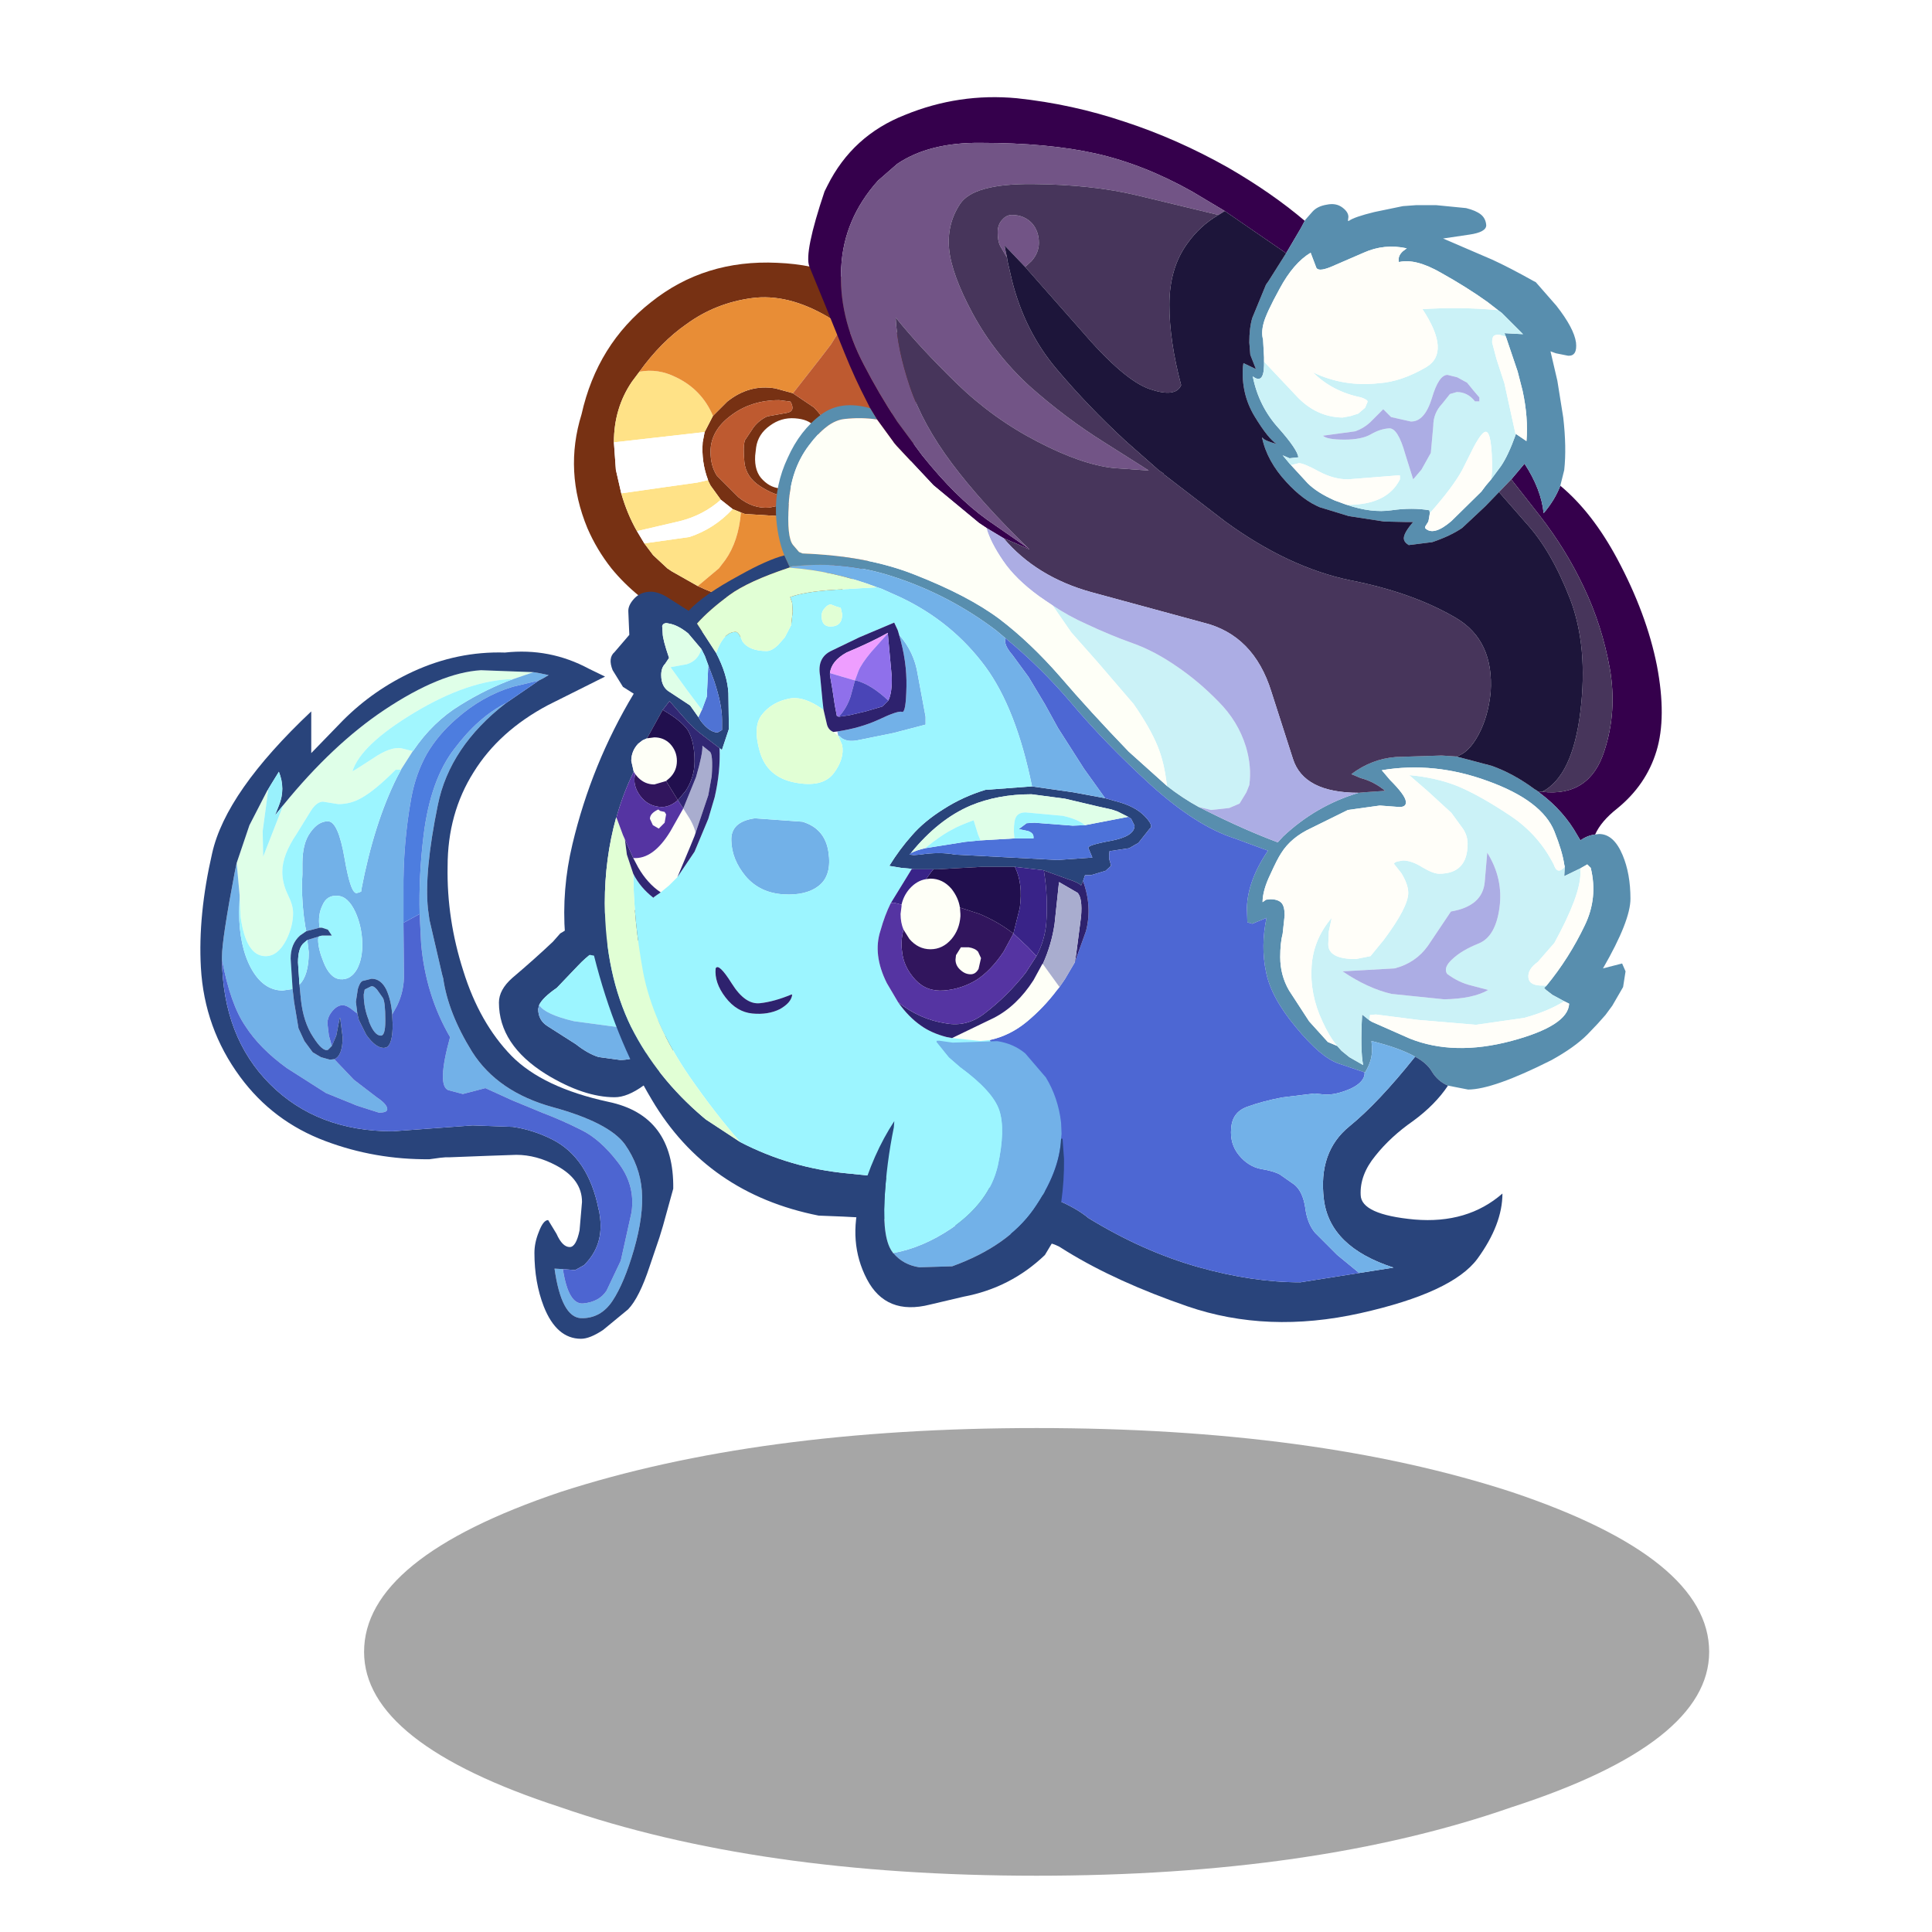 <svg xmlns:ffdec="https://www.free-decompiler.com/flash" xmlns:xlink="http://www.w3.org/1999/xlink" ffdec:objectType="frame" height="90" width="90" xmlns="http://www.w3.org/2000/svg"><use ffdec:characterId="15" height="85.1" transform="translate(8.25 4.55)" width="78.3" xlink:href="#a"/><defs><g id="a" transform="translate(-8.25 -4.55)"><use ffdec:characterId="1" height="9.8" transform="matrix(1.129 0 0 2.128 16.96 66.524)" width="55.5" xlink:href="#b"/><use ffdec:characterId="3" height="38.2" transform="translate(26.747 12.22) scale(.457)" width="34.85" xlink:href="#c"/><use ffdec:characterId="5" height="19.1" transform="translate(23.242 42.385) scale(.457)" width="20.6" xlink:href="#d"/><use ffdec:characterId="8" height="73.25" transform="translate(8.238 28.89) scale(.457)" width="53" xlink:href="#e"/><use ffdec:characterId="12" height="124.85" transform="translate(26.277 4.53) scale(.457)" width="111.9" xlink:href="#f"/><use ffdec:characterId="14" height="27.2" transform="translate(39.855 48.455) scale(.457)" width="21.25" xlink:href="#g"/></g><g id="j" fill-rule="evenodd"><path d="M-9.55-15.05q5.45-4.35 12.85-4 7.35.3 10.55 4.65 3.2 4.3 3.5 7.55Q18 .6 14.9 7.3q-1.25 2.65-2.95 4.8-2.65 3.25-6.45 5.3-6.35 3.45-12.75-.1-3.9-2.2-6.35-5.2-1.5-1.9-2.45-4.1-2.4-5.8-.6-11.6 1.6-7.15 7.1-11.45m-1.2 7.1-.75 1q-1.85 2.7-1.85 6.2l.2 2.8.55 2.4q.6 2.1 1.6 3.85l.75 1.25.9 1.2 1.45 1.35.45.3 2.65 1.5q2.85 1.35 5.95 1.85 2 .05 3.7-.9 2.05-1.05 3.75-2.6l.2-.15 1.9-2.1q2.6-3.25 3.8-7.25 1.3-4.4-.05-8.75-1.3-4.1-4.6-6.6l-1.4-.95q-4.1-2.4-7.75-1.9-3.7.5-6.65 2.65-2.6 1.8-4.8 4.85M-4.1-1.8l.85-1.65L-1.8-4.9Q.45-6.7 3.1-6.25l1.65.45.15.05L7.05-4.3q1.4 1.45 1.8 2.95.3 1.45-.3 4.1-.35 1.4-1.05 2.4l-.15.15L6 6.4l-1.25.45L0 6.55l-.4-.15-.85-.35-1.2-.95-1.05-1.45-.25-.5V3.1q-.7-1.85-.55-3.85l.2-1.05m5-.5q.6-.75 1.4-1.1l1.95-.35q.95-.15.4-1.15L3.5-5.05q-2.85 0-4.9 1.55Q-3.5-1.95-3.5.2q0 1.45.65 2.45l2.2 2.2Q.85 6.05 2.5 5.9l2.2-.45 1.4-1.4V4q-.15.25-.9.5l-1.1.2q-1 0-2.5-.95t-1.65-2.5Q-.2-.3 0-.95L.9-2.3m4.2-.9q-1.4-.1-2.55.75-1.2.85-1.4 2.2l-.1.85q-.1 1.65.8 2.5.85.85 1.95.85 1.55 0 2.65-1.15Q7.6 1.55 7.6-.35q0-1.4-.55-2.05-.55-.7-1.95-.8" fill="#773113" transform="translate(17.4 19.1)"/><path d="M-13.35-.75q0-3.5 1.85-6.2l.75-1q1.9-.35 3.7.55 2.65 1.25 3.8 3.95L-4.1-1.8l-9.25 1.05M-4.8 13.9l-2.65-1.5-.45-.3-1.45-1.35-.9-1.2 4.6-.65q2.55-.85 4.4-2.85l.85.35Q-.65 9.35-2 11.25l-.65.85-2.15 1.8M-11 8.3q-1-1.75-1.6-3.85l4.2-.6 3.55-.5 1.1-.25v.05l.25.5 1.05 1.45q-1.8 1.6-4.25 2.2l-4.3 1" fill="#ffe287" transform="translate(17.4 19.1)"/><path d="M-10.25 9.55-11 8.3l4.3-1q2.45-.6 4.25-2.2l1.2.95q-1.85 2-4.4 2.85l-4.6.65m-2.35-5.1-.55-2.4-.2-2.8L-4.1-1.8l-.2 1.05q-.15 2 .55 3.85l-1.1.25-3.55.5-4.2.6" fill="#fff" transform="translate(17.4 19.1)"/><path d="M-10.75-7.95q2.2-3.05 4.8-4.85Q-3-14.95.7-15.45q3.65-.5 7.75 1.9l1.4.95-.35.7-.75 1.2L7.6-9.2 4.9-5.75l-.15-.05-1.65-.45Q.45-6.7-1.8-4.9l-1.45 1.45q-1.15-2.7-3.8-3.95-1.8-.9-3.7-.55M8.6 12.25q-1.7 1.55-3.75 2.6-1.7.95-3.7.9-3.1-.5-5.95-1.85l2.15-1.8.65-.85Q-.65 9.35-.4 6.4l.4.15 4.75.3L6 6.4l1.35-1.1q.5 1.15.95 4.5l.3 2.3v.15" fill="#e88d36" transform="translate(17.4 19.1)"/><path d="M9.85-12.6q3.3 2.5 4.6 6.6 1.35 4.35.05 8.75-1.2 4-3.8 7.25l-1.9 2.1-.2.15v-.15l-.3-2.3q-.45-3.35-.95-4.5l.15-.15q.7-1 1.05-2.4.6-2.65.3-4.1-.4-1.5-1.8-2.95L4.9-5.75 7.6-9.2l1.15-1.5.75-1.2.35-.7M.9-2.3 0-.95q-.2.65-.05 2.2Q.1 2.8 1.6 3.75t2.5.95l1.1-.2q.75-.25.9-.5v.05l-1.4 1.4-2.2.45Q.85 6.05-.65 4.85l-2.2-2.2q-.65-1-.65-2.45 0-2.15 2.1-3.7Q.65-5.05 3.5-5.05l1.15.15q.55 1-.4 1.15L2.3-3.4q-.8.35-1.4 1.1" fill="#be5a30" transform="translate(17.4 19.1)"/></g><g id="k" fill-rule="evenodd"><path d="m7.1-9.05 1.55.75q1.65 1.2 1.65 3.8 0 4.05-3.2 9.9l-.05.1q-.9 1.65-2.6 2.85-1.65 1.2-2.95 1.2-3.15 0-7-2.35-4.8-3-4.8-7.3 0-1.3 1.35-2.5 2.3-1.95 4.15-3.7l.75-.85.75-.45 1.85-.9Q1.2-9.55 3.4-9.55l3.7.5m1.25 8.1.05-.5v-2l-.85-1.6-.45-.45q-.55-.6-1.1-.65L3.8-6.4l-1.6-.15-1.15.4-.15.05q-1.65.65-3.15 2.25L-4.4-1.6Q-5.85-.6-6.2.15l-.1.4q0 1.15.95 1.75l2.9 1.85q1.2.95 2.3 1.3l2.2.3q2.2 0 4.15-1.9l.9-1.05Q8.15 1.25 8.3-.45l.05-.5" fill="#29447b" transform="translate(10.3 9.55)"/><path d="M-6.2.15q.35-.75 1.8-1.75l2.15-2.25Q-.75-5.45.9-6.1l.15-.05 1.15-.4 1.6.15 2.2.25q.55.05 1.1.65l.45.45.85 1.6v2l-.05.5L7.1.6l-.95.95q-1.25.9-3.95.9l-4.85-.65Q-5.6 1.1-6.2.15" fill="#9cf5ff" transform="translate(10.3 9.55)"/><path d="m8.35-.95-.05.5q-.15 1.7-1.2 3.25l-.9 1.05q-1.95 1.9-4.15 1.9l-2.2-.3q-1.1-.35-2.3-1.3l-2.9-1.85Q-6.3 1.7-6.3.55l.1-.4q.6.95 3.55 1.65l4.85.65q2.7 0 3.95-.9L7.1.6 8.35-.95" fill="#72b1e8" transform="translate(10.3 9.55)"/></g><g id="e" transform="translate(26.5 38.2)"><filter id="h"><feColorMatrix in="SourceGraphic" result="filterResult0" values="1.0 0.0 0.0 0.0 0.0 0.0 1.0 0.0 0.0 0.0 0.0 0.0 1.0 0.0 0.0 0.0 0.0 0.0 1.0 0.0"/></filter><use ffdec:characterId="7" filter="url(#h)" height="70.05" transform="translate(-24.1 -35)" width="48.2" xlink:href="#i"/></g><g id="l" fill-rule="evenodd"><path d="M-20.1-9.85v-.3l-.3-3.3.1-.3 1.2-3.55 1.8-3.5h.1l-.55 4.1.05 2.6 2.05-5.25q5.05-6.2 10.3-9.7 5.7-3.8 9.85-4.05l5.35.2-2.05.7q-4.55.1-10.05 3.4-5.5 3.3-6.35 6 .4-.2 2.15-1.35 1.7-1.15 2.8-1l1.2.3-1.15 1.8-.05.1h-.55q-2.1 2.1-3.45 2.85-1.1.65-2.4.65l-1.55-.25q-.65 0-1.25.95l-1.45 2.35q-1.45 2.15-1.45 3.85 0 1.15.55 2.3.55 1.1.55 1.9 0 1.35-.7 2.75-.85 1.65-2.1 1.65-2 0-2.55-4l-.1-1.9" fill="#dfffe8" transform="translate(24.1 35)"/><path d="m-20.4-13.45.3 3.3v.3l-.05 1.4q0 3.45 1.2 5.7 1.25 2.3 3.25 2.3l1-.15.15 1.3.45 2.7.6 1.3.85 1.15.85.5.9.25.45-.05 2 2.1 2.35 1.8q1.05.7 1.05 1.2 0 .35-.85.35l-2.2-.7-3.2-1.3-4-2.55q-2.75-2-4.2-4.25-1.55-2.25-2.4-6.8v-.3q0-1.75 1.3-8.6l.2-.95m16.75-9.5.05-.1 1.15-1.8.05-.05q2-2.95 4.8-4.65 2.65-1.65 5.4-2.65l2.05-.7.6.1.95.2-.6.35-.4.2-2.7.65q-3.1.95-5.7 3.25-1.85 1.6-3 3.55-1.15 2.05-1.6 4.5-.85 4.65-.8 9.6v3.15l.05 5.15q.05 1.75-.7 3.3l-.5.9q-.1-1.45-.6-2.55-.55-1.1-1.5-1.1l-.8.2q-.35 0-.6.85l-.2 1.3.15 1.2-.4-.3q-.65-.55-1.1-.55-.55 0-1.05.6t-.5 1.25l.15 1.25.3 1.05-.4.4q-.55.2-1.5-1.3-1-1.5-1.25-3.8L-14-1.05q.95-.95.95-3.3l-.15-1.25 1.15-.35-.05.3q0 .95.55 2.3.65 1.65 1.7 1.75 1.05.1 1.7-1 .6-1.1.55-2.75-.05-1.65-.7-3.1-.75-1.6-1.8-1.65-1.1-.1-1.55.95-.5 1-.3 2.3l-1.35.35-.1-.45q-.35-2.1-.35-4.4l.05-.9v-1.15q0-2.05.8-3.15.8-1.15 1.8-1.15 1.05 0 1.7 3.8.65 3.8 1.3 3.5l.2-.05.2-.1v-.15q1.3-6.8 3.65-11.5l.4-.75m10.7-6.8Q1.3-25.3.1-19.35q-1.4 6.85-1 10.6l.15 1.1 1.3 5.6.1.35q.5 3.55 2.95 7.5 2.6 4.1 8.25 5.65 5.65 1.55 7.3 3.75 1.55 2.2 1.75 4.75.2 2.5-.8 6-1 3.45-2.2 5.25-1.2 1.8-3.2 1.75-2-.1-2.7-5.05l.85.05q.55 3.6 2.05 3.5 1.65-.15 2.4-1.3l1.4-2.95.05-.1 1.1-4.95q.4-2.8-1.4-5.1-1.8-2.35-3.75-3.3-2-1-3.85-1.7l-3.15-1.3L4.95 9.5l-2.3.6-1.5-.4q-1.15-.5.2-5.4Q-1.15 0-1.6-5.25l-.15-3q-.1-3.9.4-8 .7-5.7 3.15-8.85 2.4-3.2 5.25-4.65M-7.35-.55l.6-.3q.25-.15.65.3l.6.85q.25.4.25 2.25v.1q0 1.5-.45 1.5-.65 0-1.2-1.4l-.05-.2q-.5-1.25-.5-2.6l.1-.5" fill="#72b1e8" transform="translate(24.1 35)"/><path d="m-20.1-9.85.1 1.9q.55 4 2.55 4 1.25 0 2.1-1.65.7-1.4.7-2.75 0-.8-.55-1.9-.55-1.15-.55-2.3 0-1.7 1.45-3.85l1.45-2.35q.6-.95 1.25-.95l1.55.25q1.3 0 2.4-.65 1.35-.75 3.45-2.85h.55l-.4.75Q-6.4-17.5-7.7-10.7v.15l-.2.1-.2.05q-.65.3-1.3-3.5t-1.7-3.8q-1 0-1.8 1.15-.8 1.1-.8 3.15v1.15l-.05.9q0 2.3.35 4.4l.1.45-.65.45q-.95.85-.95 2.35l.2 3.1-1 .15q-2 0-3.25-2.3-1.2-2.25-1.2-5.7l.05-1.4m8.05 3.9.1-.05.25-.05h1l-.4-.6-.6-.2h-.25q-.2-1.3.3-2.3.45-1.05 1.55-.95 1.05.05 1.8 1.65.65 1.45.7 3.1.05 1.65-.55 2.75-.65 1.1-1.7 1-1.05-.1-1.7-1.75-.55-1.35-.55-2.3l.05-.3" fill="#9cf5ff" transform="translate(24.1 35)"/><path d="m9.85-32.9-5.35-.2q-4.15.25-9.85 4.05-5.25 3.5-10.3 9.7l-.85 1.05.4-1q.7-1.7 0-3.45l-.8 1.3-.3.5-.1.15-1.8 3.5-1.2 3.55-.1.3-.2.95q-1.3 6.85-1.3 8.6v.3q.1 7.9 4.9 12.7 4.8 4.8 12.5 4.8l8.15-.6 4.1.15q2.05.3 3.95 1.25 3.75 1.85 4.8 7.2l.05.15.05.35q.5 3.1-1.6 5.15l-.9.5-1.25-.1-.85-.05q.7 4.95 2.7 5.05 2 .05 3.2-1.75 1.2-1.8 2.2-5.25 1-3.5.8-6-.2-2.55-1.75-4.75-1.65-2.2-7.3-3.75Q6.2 9.9 3.6 5.8 1.15 1.85.65-1.7l-.1-.35-1.3-5.6-.15-1.1q-.4-3.75 1-10.6 1.2-5.95 6.95-10.4l3.35-2.3.4-.2.6-.35-.95-.2-.6-.1m-29.9 41.25q-3.65-4.95-4-11.15-.3-5.35 1.15-11.65 1.4-6.25 10.1-14.45v4.25L-9.55-28q3.1-3.1 7.1-4.95 4.55-2.1 9.4-1.95 4.55-.5 8.55 1.65l1.65.8-5.8 2.9q-5 2.65-7.6 6.85-2.65 4.2-2.65 9.6Q1-7.75 2.7-2.45q1.65 5.3 4.9 8.65 3.2 3.25 9.9 4.7 6.7 1.4 6.6 8.85l-1.05 3.8-.35 1.15-1 2.95q-1.05 3.2-2.2 4.4l-2.55 2.1q-1.35.9-2.25.9-2.5 0-3.8-3.3-.95-2.45-.95-5.45 0-1.05.45-2.15.45-1.2.95-1.2l.85 1.4q.6 1.35 1.35 1.35.65 0 1-1.7l.25-2.9q0-2.3-2.6-3.7-2.05-1.1-4.1-1.1l-2.9.1-3.9.15H.9l-.55.05-1.1.15q-5.55.05-10.6-1.85-5.35-2-8.7-6.55" fill="#29447b" transform="translate(24.1 35)"/><path d="M-21.9-3.6q.85 4.55 2.4 6.8 1.45 2.25 4.2 4.25l4 2.55 3.2 1.3 2.2.7q.85 0 .85-.35 0-.5-1.05-1.2l-2.35-1.8-2-2.1q.85-.35.85-2.25l-.25-1.95h-.05l-.35 1.8-.45 1.05-.3-1.05-.15-1.25q0-.65.5-1.25t1.05-.6q.45 0 1.1.55l.4.3.15.65.75 1.5q.95 1.35 1.8 1.35l.25-.05q.65-.3.65-2.35l-.05-1 .5-.9q.75-1.55.7-3.3l-.05-5.15 1.65-.9.15 3Q-1.15 0 1.35 4.3 0 9.2 1.15 9.7l1.5.4 2.3-.6 2.75 1.25 3.15 1.3q1.85.7 3.85 1.7 1.95.95 3.75 3.3 1.8 2.3 1.4 5.1l-1.1 4.95-.05.1-1.4 2.95q-.75 1.15-2.4 1.3-1.5.1-2.05-3.5l1.25.1.9-.5q2.1-2.05 1.6-5.15l-.05-.35-.05-.15q-1.05-5.35-4.8-7.2-1.9-.95-3.95-1.25l-4.1-.15-8.15.6q-7.7 0-12.5-4.8t-4.9-12.7" fill="#4d65d1" transform="translate(24.1 35)"/><path d="m10.4-32.05-3.35 2.3Q4.2-28.3 1.8-25.1q-2.45 3.15-3.15 8.85-.5 4.1-.4 8l-1.65.9v-3.15q-.05-4.95.8-9.6.45-2.45 1.6-4.5 1.15-1.95 3-3.55 2.6-2.3 5.7-3.25l2.7-.65" fill="#4d7ddf" transform="translate(24.1 35)"/><path d="m-2.45-24.85-1.2-.3q-1.1-.15-2.8 1Q-8.2-23-8.6-22.8q.85-2.7 6.35-6T7.8-32.2q-2.75 1-5.4 2.65-2.8 1.7-4.8 4.65l-.05.05" fill="#a1f6fe" transform="translate(24.1 35)"/><path d="m-15.65-19.35-2.05 5.25-.05-2.6.55-4.1v-.15l.3-.5.8-1.3q.7 1.75 0 3.45l-.4 1 .85-1.05" fill="#99f1fc" transform="translate(24.1 35)"/><path d="m-10.45 6.55-.45.05-.9-.25-.85-.5-.85-1.15-.6-1.3-.45-2.7-.15-1.3-.2-3.1q0-1.5.95-2.35l.65-.45 1.35-.35h.25l.6.2.4.6h-1l-.25.05-.1.05-1.15.35-.35.3q-.6.5-.6 2l.15 2.25.15 1.55q.25 2.3 1.25 3.8.95 1.5 1.5 1.3l.4-.4.45-1.05.35-1.8h.05l.25 1.95q0 1.9-.85 2.25M-8.1 1.9-8.25.7l.2-1.3q.25-.85.6-.85l.8-.2q.95 0 1.5 1.1.5 1.1.6 2.55l.05 1q0 2.05-.65 2.35l-.25.05q-.85 0-1.8-1.35l-.75-1.5-.15-.65m.75-2.45-.1.5q0 1.35.5 2.6l.05.2q.55 1.4 1.2 1.4.45 0 .45-1.5v-.1Q-5.25.7-5.5.3l-.6-.85q-.4-.45-.65-.3l-.6.3" fill="#2c4783" transform="translate(24.1 35)"/><path d="m-13.2-5.6.15 1.25q0 2.35-.95 3.3l-.15-2.25q0-1.5.6-2l.35-.3" fill="#9bf4fe" transform="translate(24.1 35)"/></g><g id="m" fill-rule="evenodd"><path d="M67.35 11.6 64 9.6q-4.9-2.75-9.75-3.85-4.9-1.1-11.8-1.1-5.25-.05-8.5 2.15L32 8.5q-3.5 3.9-3.75 8.85-.3 4.95 2.3 9.9 1.55 3 3.4 5.8l2.55 3.45q3.4 4.25 6.6 6.55L47.35 46l.1.1-1.35-.6-1.3-.55-1.75-1.05-.75-.5-4.65-3.85-3.7-3.95-.3-.35-1.75-2.4-.55-.9-.15-.25-.35-.7q-1.2-2.3-2.25-4.9l-2-4.95-1.6-3.9q-.55-1.4 1.55-7.65l.3-.6q2.55-5.1 7.9-7.2 5.5-2.25 11.4-1.7 5.65.6 11 2.4 5.35 1.75 10.5 4.65 4.5 2.6 7.85 5.45l-.4.75-1.5 2.55-6.25-4.3m31.9 59.15.45.05q4.85.55 6.35-4.2 1.3-4 .55-8.35-.8-4.45-2.7-8.4-1.8-3.8-4.45-7.2l-2.9-3.7.05-.05 1.3-1.55q1.7 2.6 1.95 5.05 1.15-1.35 1.7-2.8 3.25 2.7 5.8 7.45 3 5.6 4.05 10.9 1 5.25-.05 8.7-1.05 3.45-4 5.85-1.65 1.3-2.25 2.65-.8.1-1.5.6l-.3-.5q-1.4-2.5-3.8-4.3l-.25-.2" fill="#35004c"/><path d="m90.95 67.2 3.6.95q2.25.8 4.4 2.4.15.05.3.2l.25.2q2.4 1.8 3.8 4.3l.3.5q.7-.5 1.5-.6l.4-.05q1.5 0 2.4 2.15.8 1.9.8 4.45 0 2.25-2.8 7.1l1.95-.5.35.8-.25 1.6-1.1 1.9-.7.95-.8.9-1.05 1.1q-1.3 1.3-3.65 2.6-5.95 3-8.5 3l-2.05-.4q-1.05-.45-1.65-1.45-.5-.85-1.7-1.5-1.6-.9-4.45-1.6l.05.6q.1 1.3-.7 2.6h-.05l-2.65-.9q-1.8-.6-4.35-3.7-2.55-3.05-3.05-5.65-.55-2.6.05-5.5l-1.45.6-.5-.15-.05-1.5q.1-2.8 2.15-5.8l-3.4-1.25q-3.9-1.25-8.55-5.45-4.65-4.25-8.1-8.35-3.1-3.65-6.7-6.6l-.95-.8q-4.75-3.6-10.4-5.45-4.95-1.65-10.1-1.1h-.25l-.3.1-.55-1.2q-.75-1.9-.85-4.25-.1-2.95 1.2-5.7 1.25-2.8 3.4-4.4 2-1.5 5-.65l.15.25.55.9q-1.6-.25-3.35-.05t-3.6 2.7q-1.85 2.45-2.05 5.95-.2 3.45.45 4.2l.6.7.35.15q6.6.25 11.4 2.15 5.5 2.15 8.7 4.55 3.15 2.4 6.2 5.9 3 3.5 6.95 7.6l3.9 3.5q1.6 1.25 3.25 2.15l.8.4q3.9 1.95 7.25 3.2l.55-.6q3.35-3.15 7.7-4.45l.55-.05 2.15-.15q-1.15-.95-2.5-1.3l-.95-.4q2.05-1.55 4.55-1.75l4.65-.15 1.5.1m4.35-26.95-1.4 1.45-2.35 2.2q-1.15.8-3.05 1.45l-2.4.3q-.5-.3-.5-.7 0-.55.95-1.65h-.65l-2.3-.05-3.6-.55-2.95-.9q-1.7-.7-3.4-2.55-2-2.15-2.5-4.55h.05q.15.3 1.45.65-.85-.5-2.25-2.8t-1.2-5.1l.05-.35 1.25.6v-.05l-.55-1.4-.1-1.25q0-1.5.3-2.5l1.4-3.4.25-.35 1.8-2.85 1.5-2.55.4-.75.05-.1.75-.85q.5-.55 1.45-.7.95-.2 1.6.3.6.45.6.95l-.05.4h.1q.55-.4 2.6-.9l2.9-.6 1.35-.1h2.05l3.05.3q1 .25 1.5.65t.55 1.1q0 .7-1.7.95l-2.7.4 5 2.15q1.75.8 4.25 2.2l.2.1 2.1 2.4q1.8 2.3 2 3.75.15 1.4-.8 1.35l-1.25-.25-.55-.2.7 3 .6 3.75q.35 3.05.1 5.35l-.4 1.6q-.55 1.45-1.7 2.8-.25-2.45-1.95-5.05l-1.3 1.55-.05.05-1.25 1.3M96 24.4l-.15-.35 1.9.1L95.6 22l-.4-.3-1.1-.85q-2.1-1.5-4.7-2.95-2.6-1.5-4.3-1.1-.15-.6.4-1.1l.4-.3q-2.3-.5-4.4.45l-3.35 1.45q-1.35.55-1.5 0l-.55-1.45q-1.75 1.05-3.15 3.65-1.4 2.55-1.65 3.55-.25.95-.05 1.65l.1 1.8v.85q-.05 1.95-1.15 1.1.6 3.05 2.65 5.3 1.9 2.15 2 2.95l-.9.1-.7-.3.75.9.1.1 1.7 1.85q.95.95 2.75 1.75l1.1.4.15.05q2.5.85 4.55.55 2.1-.3 3.85 0l.05.3-.1.6-.05.25-.25.4q-.15.2-.05.3.85.8 2.65-.75l3.05-3 .45-.6.55-.65 1-1.35q.75-1.1 1.5-3.2v-.1l1.1.75q.2-2.4-.4-5.15l-.5-1.95L96 24.4m6 54.05v-.05l-.05-.2q-.2-1.35-1-3.35-1.25-3.15-6.8-5.15-5.45-2-10.8-1.1l.85 1q1.5 1.5 1.6 2.15.1.6-.65.6l-2-.15-3.25.45-3.75 1.85q-2.05.95-3.05 2.55-.4.6-1.1 2.15-.8 1.65-.8 2.85l.35-.25.45-.05q.8 0 1.15.4.3.35.3 1.25l-.2 1.85q-.25.95-.25 2.4 0 1.85.9 3.4l2.05 3.15 1.9 2.1.95.4.45.5.8.65 1.4.8q-.3-1.55-.1-5.15l.75.6.25.15 3.85 1.7q4.5 1.8 10.35.25 5.8-1.55 5.9-3.8l-.5-.25-.55-.3-.65-.35-.65-.5-.2-.2.25-.25q2.3-2.8 3.9-6.15 1.35-2.8.6-5.85l-.35-.35-.7.4-1.65.8.05-.95" fill="#588eae"/><path d="m67.35 11.6-.65.4-8.3-2q-4.6-1.1-10.65-1.15-6.05-.05-7.4 2.05-1.35 2.05-1.1 4.6t2.4 6.55q2.25 4.15 5.8 7.4 3.65 3.25 7.65 5.75l4.5 2.85-3.55-.25q-3.3-.35-7.8-2.7-4.55-2.35-8.25-5.95-3.75-3.65-6.2-6.7.15 3.2 1.45 7.05 1.3 3.85 4.3 7.85 3 4 7.8 8.65l-4.25-2.95q-3.2-2.3-6.6-6.55l-2.55-3.45q-1.85-2.8-3.4-5.8-2.6-4.95-2.3-9.9Q28.5 12.4 32 8.5l1.95-1.7q3.25-2.2 8.5-2.15 6.9 0 11.8 1.1Q59.1 6.85 64 9.6l3.35 2M47 17.3l-2.1-2.2.1.55.15.7-.7-1.2q-.25-.5-.25-1.4 0-.8.5-1.3.4-.45.95-.45 1.25 0 2.05.85.7.8.7 2 0 1-.75 1.85l-.65.6" fill="#725486"/><path d="M47.35 46q-4.8-4.65-7.8-8.65t-4.3-7.85q-1.3-3.85-1.45-7.05 2.45 3.05 6.2 6.7 3.7 3.6 8.25 5.95 4.5 2.35 7.8 2.7l3.55.25-4.5-2.85q-4-2.5-7.65-5.75-3.55-3.25-5.8-7.4-2.15-4-2.4-6.55t1.1-4.6q1.35-2.1 7.4-2.05Q53.8 8.9 58.4 10l8.3 2q-1.9 1.1-3.2 2.95-1.8 2.5-1.8 6.2t1.2 8.2q-.55 1.3-3.2.4-2.65-.9-7.05-6.05L47 17.3l.65-.6q.75-.85.75-1.85 0-1.2-.7-2-.8-.85-2.05-.85-.55 0-.95.45-.5.5-.5 1.3 0 .9.25 1.4l.7 1.2.05.35.45 1.95q1.3 5.2 4.55 9.05 3.25 3.85 7.05 7.35l3.4 3 .45.3.05.1 6.25 4.8q6.45 4.7 12.8 6 6.35 1.25 10.75 3.85 3.85 2.3 3.5 7.55-.25 2.5-1.25 4.35-1 1.85-2.25 2.2l-1.5-.1-4.65.15q-2.5.2-4.55 1.75l.95.4q1.35.35 2.5 1.3l-2.15.15-.55.05q-5.6 0-6.7-3.45l-2.2-6.85q-1.8-5.8-6.95-7.05l-11.4-3.1q-5.6-1.55-8.95-5.5l1.3.55 1.35.6-.1-.1M99.7 70.8q3.1-1.6 3.9-8.2.8-6.6-1.05-11.45-1.9-4.9-4.45-7.7l-2.8-3.2 1.25-1.3 2.9 3.7q2.65 3.4 4.45 7.2 1.9 3.95 2.7 8.4.75 4.35-.55 8.35-1.5 4.75-6.35 4.2" fill="#47355b"/><path d="m66.7 12 .65-.4 6.25 4.3-1.8 2.85-.25.35-1.4 3.4q-.3 1-.3 2.5l.1 1.25.55 1.4v.05l-1.25-.6-.05.35q-.2 2.8 1.2 5.1t2.25 2.8q-1.3-.35-1.45-.65h-.05q.5 2.4 2.5 4.55 1.7 1.85 3.4 2.55l2.95.9 3.6.55 2.3.05h.65q-.95 1.1-.95 1.65 0 .4.5.7l2.4-.3q1.9-.65 3.05-1.45l2.35-2.2 1.4-1.45 2.8 3.2q2.55 2.8 4.45 7.7Q104.4 56 103.6 62.6t-3.9 8.2l-.45-.05q-.15-.15-.3-.2-2.15-1.6-4.4-2.4l-3.6-.95q1.25-.35 2.25-2.2t1.25-4.35q.35-5.25-3.5-7.55-4.4-2.6-10.75-3.85-6.35-1.3-12.8-6l-6.25-4.8-.05-.1-.45-.3-3.4-3q-3.8-3.5-7.05-7.35-3.25-3.85-4.55-9.05l-.45-1.95-.05-.35-.15-.7-.1-.55 2.1 2.2 5.65 6.4q4.4 5.15 7.05 6.05 2.65.9 3.2-.4-1.2-4.5-1.2-8.2 0-3.7 1.8-6.2 1.3-1.85 3.2-2.95" fill="#1d153a"/><path d="m96 24.4-.7-.2q-.4 0-.55.15-.15.15-.15.65l.45 1.7.8 2.45L97 34.4q-.75 2.1-1.5 3.2l-1 1.35.1-.85q0-4-.65-4-.4 0-1.25 1.6L91.55 38q-.95 1.75-3.3 4.4l-.05-.3q-1.75-.3-3.85 0-2.05.3-4.55-.55h.05q4.05 0 5.35-2.6v-.4h-.25l-5.05.4q-1.45 0-2.95-.8-1.55-.85-2.05-.85l-.8.2-.1-.1-.75-.9.7.3.9-.1q-.1-.8-2-2.95-2.05-2.25-2.65-5.3 1.1.85 1.15-1.1v-.4l3.3 3.5q2 2.15 4.7 2.2l.8-.15.8-.25.7-.6.25-.6q.05-.2-.65-.45-2.95-.6-4.9-2.55 3.15 1.5 6.7 1.1 2.3-.15 4.85-1.65 2.5-1.5-.4-5.9 3.85-.25 7.7.1l.4.3 2.15 2.15-1.9-.1.15.35M79.55 34.9q1.75 0 2.7-.55.95-.55 1.85-.6.9-.05 1.65 2.65l.8 2.55.85-1 .95-1.7.25-2.75q0-1.3.9-2.25l.8-1 .7-.2q1.1 0 1.85.95h.45v-.4l-.6-.7-.65-.8-1-.55-1-.25q-.9 0-1.6 2.4-.75 2.4-2.15 2.35l-2-.45-.8-.8-1.35 1.35q-.65.6-1.5.9l-3.3.45q.4.4 2.2.4M49.8 51.8q1.65 1.1 3.45 1.9 2.45 1.15 4.7 1.95t4.55 2.4q2.2 1.5 4.2 3.55 2 2 2.8 4.6.6 2 .35 3.9l-.3.75-.7 1.15-1.05.45-1.85.2-1.25-.3q-1.65-.9-3.25-2.15-.25-2.35-.95-4.05-.75-1.85-2.45-4.3L54.4 57.6l-2.7-3.05-1.9-2.75M102 78.45l-.05.95 1.65-.8v.5q0 2.25-2.65 7.1l-1.7 1.95q-1.05.75-.95 1.6.1.85 1.55.8h.3l-.25.25.2.2.65.5.65.35.55.3q-1.7 1.05-4.1 1.7l-4.9.7-5.9-.5-4.3-.55-.6.05-.05.55-.75-.6q-.2 3.6.1 5.15l-1.4-.8-.8-.65-.45-.5q-.8-.95-1.5-2.5-1.3-2.75-1.1-5.65.2-2.75 2.05-4.9l-.3 1.4-.05 1.3q0 1.5 2.8 1.5l1.5-.3 1.35-1.65q2.5-3.35 2.5-4.8 0-.85-.7-2l-.75-.95q0-.15.35-.25l.55-.1q.9 0 2 .7 1.1.65 1.7.65 2.9 0 2.9-3.05 0-.8-.45-1.5l-1.2-1.65-2.4-2.2-1.9-1.65q2.8.25 5 1.15 2.25.95 5.25 2.95 2.95 1.95 4.5 5.05.35 1.05 1.1.2m-6.65 4.15q.4-2.95-1.25-5.6l-.25 2.95q-.2 2.5-3.45 3.05l-2.35 3.5q-1.25 1.75-3.4 2.3l-5.3.3q2.6 1.75 5 2.3l5.35.55q2.95-.05 4.5-.95l-1.7-.45q-1.3-.3-2.5-1.2-.4-.65.55-1.5.95-.9 2.7-1.6 1.7-.7 2.1-3.65" fill="#cbf2f7"/><path d="m97 34.4-1.15-5.25-.8-2.45-.45-1.7q0-.5.15-.65.15-.15.55-.15l.7.2 1.2 3.55.5 1.95q.6 2.75.4 5.15L97 34.3v.1m-1.8-12.7q-3.85-.35-7.7-.1 2.9 4.4.4 5.9-2.55 1.5-4.85 1.65-3.55.4-6.7-1.1 1.95 1.95 4.9 2.55.7.25.65.45l-.25.6-.7.6-.8.25-.8.15q-2.7-.05-4.7-2.2l-3.3-3.5v-.45l-.1-1.8q-.2-.7.05-1.65.25-1 1.65-3.55 1.4-2.6 3.15-3.65l.55 1.45q.15.55 1.5 0l3.35-1.45q2.1-.95 4.4-.45l-.4.3q-.55.5-.4 1.1 1.7-.4 4.3 1.1 2.6 1.45 4.7 2.95l1.1.85M74.1 37.5l.8-.2q.5 0 2.05.85 1.5.8 2.95.8l5.05-.4h.25v.4q-1.3 2.6-5.35 2.6h-.05l-.15-.05-1.1-.4q-1.8-.8-2.75-1.75l-1.7-1.85m14.15 4.9q2.35-2.65 3.3-4.4l1.15-2.3q.85-1.6 1.25-1.6.65 0 .65 4l-.1.85-.55.65-.45.6-3.05 3q-1.8 1.55-2.65.75-.1-.1.05-.3l.25-.4.05-.25.1-.6m13.7 35.8.05.25q-.75.85-1.1-.2-1.55-3.1-4.5-5.05-3-2-5.25-2.95-2.2-.9-5-1.15l1.9 1.65 2.4 2.2 1.2 1.65q.45.7.45 1.5 0 3.05-2.9 3.05-.6 0-1.7-.65-1.1-.7-2-.7l-.55.1q-.35.1-.35.25l.75.95q.7 1.15.7 2 0 1.45-2.5 4.8l-1.35 1.65-1.5.3q-2.8 0-2.8-1.5l.05-1.3.3-1.4q-1.85 2.15-2.05 4.9-.2 2.9 1.1 5.65.7 1.55 1.5 2.5l-.95-.4-1.9-2.1-2.05-3.15q-.9-1.55-.9-3.4 0-1.45.25-2.4l.2-1.85q0-.9-.3-1.25-.35-.4-1.15-.4l-.45.05-.35.25q0-1.2.8-2.85.7-1.55 1.1-2.15 1-1.6 3.05-2.55l3.75-1.85 3.25-.45 2 .15q.75 0 .65-.6-.1-.65-1.6-2.15l-.85-1q5.35-.9 10.8 1.1 5.55 2 6.8 5.15.8 2 1 3.35m1.65.4.7-.4.35.35q.75 3.05-.6 5.85-1.6 3.35-3.9 6.15h-.3q-1.45.05-1.55-.8-.1-.85.95-1.6l1.7-1.95q2.65-4.85 2.65-7.1v-.5m-1.65 13.55.5.25q-.1 2.25-5.9 3.8-5.85 1.55-10.35-.25l-3.85-1.7-.25-.15.05-.55.6-.05 4.3.55 5.9.5 4.9-.7q2.4-.65 4.1-1.7" fill="#fffef9"/><path d="m43.05 43.9 1.75 1.05q3.35 3.95 8.95 5.5l11.4 3.1q5.15 1.25 6.95 7.05l2.2 6.85q1.1 3.45 6.7 3.45-4.35 1.3-7.7 4.45l-.55.6q-3.35-1.25-7.25-3.2l-.8-.4 1.25.3 1.85-.2 1.05-.45.7-1.15.3-.75q.25-1.9-.35-3.9-.8-2.6-2.8-4.6-2-2.05-4.2-3.55-2.3-1.6-4.55-2.4-2.25-.8-4.7-1.95-1.8-.8-3.45-1.9l-.75-.5-.65-.45q-2.4-1.75-3.65-3.6-1.3-1.9-1.7-3.35m36.5-9q-1.8 0-2.2-.4l3.3-.45q.85-.3 1.5-.9l1.35-1.35.8.8 2 .45q1.4.05 2.15-2.35.7-2.4 1.6-2.4l1 .25 1 .55.65.8.6.7v.4h-.45q-.75-.95-1.85-.95l-.7.2-.8 1q-.9.95-.9 2.25l-.25 2.75-.95 1.7-.85 1-.8-2.55q-.75-2.7-1.65-2.65-.9.05-1.85.6-.95.55-2.7.55m15.8 47.7q-.4 2.95-2.1 3.65-1.75.7-2.7 1.6-.95.85-.55 1.5 1.2.9 2.5 1.2l1.7.45q-1.55.9-4.5.95l-5.35-.55q-2.4-.55-5-2.3l5.3-.3q2.15-.55 3.4-2.3L90.4 83q3.25-.55 3.45-3.05L94.1 77q1.65 2.65 1.25 5.6" fill="#acade4"/><path d="M90.1 100.75q-1.3 1.95-3.55 3.6-2.3 1.6-3.85 3.55-1.6 1.95-1.5 4 .05 2 5.5 2.5 5.4.45 8.95-2.65 0 3.15-2.55 6.65-2.55 3.45-11.95 5.55-9.45 2.1-17.6-.7-7.25-2.5-12.3-5.6l-.8-.5-.45-.2q-2.1-.75-6.9-1.5-7.05-1.1-17.15-1.45-11.35-2.25-17-11.8-3.8-6.35-5.9-14.7-2.8-.45-2.95-2.1-.35-4.65.75-9.25Q2.8 67.95 7.1 60.8L6 60.1l-1.05-1.7q-.5-1.25.2-1.85l1.5-1.75-.05-1.15-.05-1.2q-.05-.65.6-1.35.65-.7 1.75-.7.85.05 1.75.65l2.05 1.3q1.45-1.6 5.15-3.6 2.85-1.6 4.6-2.05l.55 1.2-.05.05q-4.2 1.4-6.1 2.8-2.05 1.5-3.3 2.9l1.95 3q1.15 2.2 1.25 4.1l.05 3.65-.75 2.25v-.15l-.2-.15-1.7-1.3q-.9-.65-2.05-1.95l-1.35-1.55-.7.9-1.6 2.9-.45.2-.45.35q-.7.75-.7 1.75l.25 1.1Q6.1 70.8 5.45 73l-.1.4-.05.05q-1.15 4.15-1.15 8.7.05 7.25 2.7 12.65 2.6 5.15 7.3 9.15l.3.25 3.5 2.3q5.1 2.65 10.95 3.2l13.9 1.4q4.05.05 6.5.95l.7.25q2.2.9 3.45 1.95 5.55 3.4 11.2 5 5.5 1.55 10.4 1.55l6-.95 3.5-.55q-6.5-2.1-7.1-6.95-.6-4.85 2.6-7.45 2.95-2.4 6.7-7.1 1.2.65 1.7 1.5.6 1 1.65 1.45m-32.6-27.4-1.1-.55-.6-.2-1.35-.3-3.4-.8-3.4-.45q-3.45 0-6.2 1.15-3.3 1.4-6.1 4.85l-.15.15.45.05.65-.05q2-.3 3.55 0l10.45.55 3.55-.25-.4-.95q-.2-.3 2.25-.75t2.45-1.55l-.35-.7-.3-.2m-2.35-1.9 1.05.3q2 .5 3 1.55.95 1 .5 1.25L58.55 76l-.95.55-2 .3q-.1.8.05 1.05l.1.45-.55.5-1.5.45h-.6l-.2.6-.2.45q-.25-.3-1.35-.65L49 78.85l-.1-.05-2.95-.35h-3.4l-2.75.15-1.7.1h-2.45l-.2-.05-1.1-.1-1.2-.2q1.05-1.7 2.3-3.1 1.25-1.45 3.25-2.7 1.95-1.25 4.25-1.95l4.7-.35h.05l4.2.6 3.25.6M14 56.25l-1.35-1.6q-1.05-.85-1.95-1l-.25-.05q-.35 0-.45.3l.05.75q0 .6.65 2.5l-.4.6q-.4.4-.4 1.15 0 1.25.9 1.75L12.85 62l.85 1.2.25.4q.9 1.15 1.7 1.15l.45-.25v-1.05q0-1.55-.8-3.95l-.6-1.6-.35-.95-.35-.7" fill="#29447b"/><path d="m52.9 79.9.2-.6h.6l1.5-.45.55-.5-.1-.45q-.15-.25-.05-1.05l2-.3.95-.55 1.15-1.45q.45-.25-.5-1.25-1-1.05-3-1.55l-1.05-.3-2.15-3-2.65-4.15L49 61.85l-1.65-2.75-1.65-2.25q-.7-.8-.75-1.4l.05-.3q3.6 2.95 6.7 6.6 3.45 4.1 8.1 8.35 4.65 4.2 8.55 5.45l3.4 1.25q-2.05 3-2.15 5.8l.05 1.5.5.15 1.45-.6q-.6 2.9-.05 5.5.5 2.6 3.05 5.65 2.55 3.1 4.35 3.7l2.65.9q.05.95-1.4 1.65-1.6.7-2.75.6l-.95-.1-3.3.4q-2.05.4-3.55.95-1.55.55-1.65 2.2-.15 1.6.8 2.75.95 1.15 2.25 1.4 1.25.2 1.9.55l1.5 1.05q.85.7 1.1 2.35.2 1.6 1 2.55L78.8 118l2.25 1.85-6 .95q-4.9 0-10.4-1.55-5.65-1.6-11.2-5-1.25-1.05-3.45-1.95l-.45-.15-.25-.1-1.6-2.4q-1.15-2.1-1.65-3.8l-1.7-6.2-.95-3.55q2.05-.45 3.75-1.85 1.75-1.45 3.1-3.25l.25-.3.55-.8 1-1.7L53.2 85q.65-2.5-.3-5.1" fill="#4d67d3"/><path d="m57.5 73.35.3.2.35.7q0 1.1-2.45 1.55-2.45.45-2.25.75l.4.95-3.55.25-10.45-.55q-1.55-.3-3.55 0l-.65.05-.45-.05.15-.15q.55-.3 1.45-.5l4.1-.65 1.55-.15 3.45-.2h1.95v-.15q0-.4-.55-.6l-.95-.2.8-.6.8-.05 3.9.3 1.25-.05 4.4-.85" fill="#4d72d9"/><path d="M35.35 77.05q2.8-3.45 6.1-4.85 2.75-1.15 6.2-1.15l3.4.45 3.4.8 1.35.3.6.2 1.1.55-4.4.85q-.7-.6-2.25-.95l-3.8-.35q-.75 0-1 .5-.2.35-.2 1.45l.05.7-3.45.2-.25-.6-.45-1.45q-1.5.55-2.1.9-1.2.6-2.85 1.95-.9.2-1.45.5M13.7 63.2l-.85-1.2-2.05-1.35q-.9-.5-.9-1.75 0-.75.4-1.15l.4-.6q-.65-1.9-.65-2.5L10 53.9q.1-.3.45-.3l.25.05q.9.15 1.95 1l1.35 1.6q-.35 1.2-1.5 1.55l-1.65.3 1.7 2.35 1.5 2-.35.75" fill="#dfffe8"/><path d="m31.9 32.85 1.75 2.4.3.35 3.7 3.95 4.65 3.85.75.5q.4 1.45 1.7 3.35 1.25 1.85 3.65 3.6l.65.45.75.5 1.9 2.75 2.7 3.05 3.65 4.25q1.7 2.45 2.45 4.3.7 1.7.95 4.05l-3.9-3.5q-3.95-4.1-6.95-7.6-3.05-3.5-6.2-5.9-3.2-2.4-8.7-4.55-4.8-1.9-11.4-2.15l-.35-.15-.6-.7q-.65-.75-.45-4.2.2-3.5 2.05-5.95 1.85-2.5 3.6-2.7 1.75-.2 3.35.05M50.5 90.7l-.25.3q-1.35 1.8-3.1 3.25-1.7 1.4-3.75 1.85l-.95.1-2.9-.3 4.25-2.05q2.35-1.2 4.05-3.85l.9-1.65h.05l1.7 2.35M11.55 79.5l-.85.85-.85.7q-1.35-.9-2.3-2.55l-.5-.95q2.05.15 3.8-2.75l1.3-2.3.25.4q.85 1.25 1 2.1l-.1.3-.45 1.1-1.3 3.1m25.35.2.45-.05q1.25 0 2.15 1.05.7.9.85 1.9l.05.65v.25q-.1 1.35-.9 2.3-.9 1.05-2.15 1.05T35.2 85.8l-.6-.95q-.3-.7-.3-1.6l.1-.8v-.15q.2-.9.8-1.6.75-.85 1.7-1m4.35 6.95q.65.1.95.45l.3.65-.25 1.1q-.3.55-.8.55-.55 0-1-.4-.55-.45-.55-1.1l.05-.45.5-.8h.8m-32.8-21.3.75-.1q.95 0 1.6.65.7.75.7 1.75t-.7 1.7l-.4.35-1.2.35q-.95 0-1.65-.7l-.3-.35-.15-.25-.25-1.1q0-1 .7-1.75l.45-.35.45-.2m1.2 9.2-.6-.35-.3-.65q0-.55.85-.95l.2.15.45.1.15.25-.15.85-.6.6" fill="#fefff7"/><path d="m55.15 71.45-3.25-.6-4.2-.6q-1.6-7.9-4.75-12.2-3.4-4.6-8.7-7.1l-1.9-.85-.45-.15q-4.3-1.65-8.95-2l.05-.05.3-.1h.25q5.15-.55 10.1 1.1 5.65 1.85 10.4 5.45l.95.8-.05.3q.05.6.75 1.4l1.65 2.25L49 61.85l1.35 2.45L53 68.45l2.15 3m25.9 48.4L78.8 118l-2.25-2.25q-.8-.95-1-2.55-.25-1.65-1.1-2.35l-1.5-1.05q-.65-.35-1.9-.55-1.3-.25-2.25-1.4t-.8-2.75q.1-1.65 1.65-2.2 1.5-.55 3.55-.95l3.3-.4.95.1q1.15.1 2.75-.6 1.45-.7 1.4-1.65h.05q.8-1.3.7-2.6l-.05-.6q2.85.7 4.45 1.6-3.75 4.7-6.7 7.1-3.2 2.6-2.6 7.45.6 4.85 7.1 6.95l-3.5.55m-53.2-55.2q2.35-.35 4.2-1.2 2-.95 2.4-.8.4.15.45-2.6.05-2.55-.75-5.25 1.55 1.75 1.9 4.05l.8 4.3v.8l-3.25.85-3.45.7q-1.45.35-2.1-.4h-.1l-.1-.45m-3.55 9.2q2.3.7 2.65 3.1.35 2.35-.95 3.4-1.3 1.05-3.65.9-2.4-.15-3.85-1.85-1.4-1.7-1.45-3.6-.1-1.95 2.4-2.3l4.85.35" fill="#72b1e8"/><path d="m13.7 63.2.35-.75.5-1.35.15-3.2.6 1.6q.8 2.4.8 3.95v1.05l-.45.25q-.8 0-1.7-1.15l-.25-.4" fill="#4f73d4"/><path d="M36.8 76.55q1.65-1.35 2.85-1.95.6-.35 2.1-.9l.45 1.45.25.6-1.55.15-4.1.65m9.1-1-.05-.7q0-1.1.2-1.45.25-.5 1-.5l3.8.35q1.55.35 2.25.95l-1.25.05-3.9-.3-.8.05-.8.6.95.2q.55.2.55.6v.15H45.9m1.8-5.3h-.05l-4.7.35q-2.3.7-4.25 1.95-2 1.25-3.25 2.7-1.25 1.4-2.3 3.1l1.2.2 1.1.1-1.35 2.2-.8 1.3q-.6 1.2-1.05 2.8-.8 2.45.65 5.35l1.15 1.95q1.05 1.5 2.35 2.4 1.05.75 2.6 1.15l.55.1 2.9.3.95-.1.95 3.55 1.7 6.2q.5 1.7 1.65 3.8l1.6 2.4q-2.45-.9-6.5-.95l-13.9-1.4q-5.85-.55-10.95-3.2-2.55-2.9-5.15-6.65-3.75-5.45-4.75-10.7-.95-5.2-1-10 .7 1.4 2.05 2.45l.1-.1.65-.45.85-.7.85-.85 1.75-2.6 1.4-3.35.65-2.2q.6-2.6.5-5l.2.15v.15l.75-2.25-.05-3.65q-.1-1.9-1.25-4.1.75-2.15 2-2.15.3 0 .7 1 .7.95 2.45.95.5 0 1.15-.6l.7-.8.65-1.25.15-1.35-.05-.9-.2-.6q1.45-.55 4.6-.75l4.25-.25.45.15 1.9.85q5.3 2.5 8.7 7.1 3.15 4.3 4.75 12.2m-33.65-7.8-1.5-2-1.7-2.35 1.65-.3q1.15-.35 1.5-1.55l.35.7.35.95-.15 3.2-.5 1.35m20.1-7.65-.1-.35-.05-.15-.35-.75-3.55 1.5-2.8 1.35q-1.55.7-1.2 2.6l.25 2.6.1.85q-2-1.45-3.5-1.15-1.75.35-2.75 1.6-1 1.2-.25 3.8.75 2.6 3.55 3.15 2.8.55 3.95-.9 1.15-1.5.9-2.9l-.4-.95h.1q.65.75 2.1.4l3.45-.7 3.25-.85v-.8l-.8-4.3q-.35-2.3-1.9-4.05m-5.95-2.75-.5-.15-.5-.2q-.3 0-.6.35-.35.35-.35.8 0 1.1.9 1.1 1.2 0 1.2-1.25l-.15-.65m-3.9 21.8-4.85-.35q-2.5.35-2.4 2.3.05 1.9 1.45 3.6 1.45 1.7 3.85 1.85 2.35.15 3.65-.9 1.3-1.05.95-3.4-.35-2.4-2.65-3.1M23.25 91.5v-.05h-.05q-1.8.75-3.25.9-1.5.15-2.85-2t-1.65-1.55q-.15 1.45 1 2.95 1.15 1.5 2.75 1.65 1.6.15 2.8-.45 1.15-.65 1.25-1.45" fill="#9cf5ff"/><path d="M22.95 47.95q4.65.35 8.95 2l-4.25.25q-3.15.2-4.6.75l.2.6.05.9-.15 1.35-.65 1.25-.7.8q-.65.6-1.15.6-1.75 0-2.45-.95-.4-1-.7-1-1.25 0-2 2.15l-1.95-3q1.25-1.4 3.3-2.9 1.9-1.4 6.1-2.8m-15.9 31.2q.05 4.8 1 10 1 5.25 4.75 10.7 2.6 3.75 5.15 6.65l-3.5-2.3-.3-.25q-4.7-4-7.3-9.15-2.65-5.4-2.7-12.65 0-4.55 1.15-8.7h.05L6 75.2l.2.45.2 1.55.65 1.95m19.4-16.7.35 1.5q.15.55.65.75l.5.4.4.95q.25 1.4-.9 2.9-1.15 1.45-3.95.9-2.8-.55-3.55-3.15-.75-2.6.25-3.8 1-1.25 2.75-1.6 1.5-.3 3.5 1.15m1.75-10.4.15.65q0 1.25-1.2 1.25-.9 0-.9-1.1 0-.45.35-.8.3-.35.6-.35l.5.2.5.15" fill="#e1ffd5"/><path d="m48.9 78.8.1.05 2.35.85q1.1.35 1.35.65l.2-.45q.95 2.6.3 5.1l-1.15 3.2.15-.85.5-3.85q.15-1.85-.35-2.4l-1.9-1.1-.45 4.25q-.3 2.1-1.2 4.1h-.05l-.9 1.65q-1.7 2.65-4.05 3.85l-4.25 2.05-.55-.1q-1.55-.4-2.6-1.15-1.3-.9-2.35-2.4 2.2 1.75 4.85 2.15 2.15.4 3.95-1 2.3-1.75 4.2-4.15l1.1-1.7q.85-1.6 1-3.35.2-2.7-.25-5.4M26.45 62.45l-.1-.85-.25-2.6q-.35-1.9 1.2-2.6l2.8-1.35 3.55-1.5.35.75.05.15.1.35q.8 2.7.75 5.25-.05 2.75-.45 2.6-.4-.15-2.4.8-1.85.85-4.2 1.2l-.4.05q-.5-.2-.65-.75l-.35-1.5m6.55-7.8v-.05q-1.7.95-4.2 2-1.55.85-1.7 2.1v.2l.25 1.45.25 1.65.2 1.05.1.05.1.05 1.05-.15 1.7-.4 1.7-.5.6-.6q.4-.8.35-2.45l-.4-4.4M23.25 91.5q-.1.8-1.25 1.45-1.2.6-2.8.45-1.6-.15-2.75-1.65t-1-2.95q.3-.6 1.65 1.55 1.35 2.15 2.85 2 1.45-.15 3.25-.9l.05.05" fill="#2e226e"/><path d="M27.1 58.7q.15-1.25 1.7-2.1 2.5-1.05 4.2-2v.05l-1.7 1.9q-1 1.2-1.3 1.95l-.35.95-2.55-.75" fill="#ee9eff"/><path d="m27.1 58.7 2.55.75.35-.95q.3-.75 1.3-1.95l1.7-1.9.4 4.4q.05 1.65-.35 2.45-1.75-1.65-3.3-2.05h-.1l-.45 1.65q-.4 1.2-1.2 2.05l-.1-.05-.1-.05-.2-1.05-.25-1.65-.25-1.45v-.2" fill="#8f70eb"/><path d="m33.05 61.5-.6.6-1.7.5-1.7.4-1.05.15q.8-.85 1.2-2.05l.45-1.65h.1q1.55.4 3.3 2.05" fill="#4a45b7"/><path d="M37.65 78.7h.45l1.7-.1 2.75-.15h3.4q.85 1.7.5 4.2l-.65 2.6q-1.55-1.2-3.45-2l-2-.65q-.15-1-.85-1.9-.9-1.05-2.15-1.05l-.45.05.5-.7.25-.3m-27.6-16.25q1.85 1.05 2.55 2.05.7 1.15.7 3.2 0 1.6-.9 3l-.8.95-1.2-1.95.4-.35q.7-.7.7-1.7t-.7-1.75q-.65-.65-1.6-.65l-.75.1 1.6-2.9" fill="#210f4e"/><path d="m35.45 78.65.2.05h2l-.25.3-.5.7q-.95.15-1.7 1-.6.7-.8 1.6l-.8-.2-.3.05.8-1.3 1.35-2.2m10.5-.2 2.95.35q.45 2.7.25 5.4-.15 1.75-1 3.35l-.9-.95-1.45-1.35.65-2.6q.35-2.5-.5-4.2" fill="#392388"/><path d="m40.35 82.6 2 .65q1.9.8 3.45 2l-1 1.85Q43.5 89.05 42 90q-1.5.9-3.25 1.05-1.8.15-2.95-1.1-1.2-1.3-1.35-2.9-.15-1.05.15-2.2l.6.95q.9 1.05 2.15 1.05t2.15-1.05q.8-.95.9-2.3v-.25l-.05-.65m.9 4.05h-.8l-.5.8-.05.45q0 .65.55 1.1.45.4 1 .4.5 0 .8-.55l.25-1.1-.3-.65q-.3-.35-.95-.45M10.4 69.7l1.2 1.95q-.8.7-1.65.7-1.4-.05-2.2-1.15-.8-1.1-.5-2.2l.3.35q.7.7 1.65.7l1.2-.35" fill="#31155d"/><path d="M34.6 84.85q-.3 1.15-.15 2.2.15 1.6 1.35 2.9 1.15 1.25 2.95 1.1Q40.5 90.9 42 90q1.5-.95 2.8-2.9l1-1.85 1.45 1.35.9.95-1.1 1.7q-1.9 2.4-4.2 4.15-1.8 1.4-3.95 1-2.65-.4-4.85-2.15L32.9 90.3q-1.45-2.9-.65-5.35.45-1.6 1.05-2.8l.3-.05.8.2v.15l-.1.8q0 .9.3 1.6m-23-13.2.55.85-1.3 2.3q-1.75 2.9-3.8 2.75l-.85-1.9-.2-.45-.65-1.75v-.05l.1-.4q.65-2.2 1.65-4.25l.15.25q-.3 1.1.5 2.2t2.2 1.15q.85 0 1.65-.7m-1.95 2.9.6-.6.15-.85-.15-.25-.45-.1-.2-.15q-.85.4-.85.95l.3.65.6.35" fill="#5534a2"/><path d="m52.05 88.2-1 1.7-.55.8-1.7-2.35q.9-2 1.2-4.1l.45-4.25 1.9 1.1q.5.55.35 2.4l-.5 3.85-.15.85m-39.9-15.7 1.3-3.2q.7-2.4.65-3.2l.75.6q.35.25.2 2.5l-.35 1.95L13.4 75q-.15-.85-1-2.1l-.25-.4" fill="#a9adcf"/><path d="M15.85 66.35q.1 2.4-.5 5l-.65 2.2-1.4 3.35-1.75 2.6 1.3-3.1.45-1.1.1-.3 1.3-3.85.35-1.95q.15-2.25-.2-2.5l-.75-.6q.05.8-.65 3.2l-1.3 3.2-.55-.85.8-.95q.9-1.4.9-3 0-2.05-.7-3.2-.7-1-2.55-2.05l.7-.9 1.35 1.55q1.15 1.3 2.05 1.95l1.7 1.3m-6 14.7-.65.45-.1.1q-1.35-1.05-2.05-2.45L6.4 77.2l-.2-1.55.85 1.9.5.95q.95 1.65 2.3 2.55" fill="#312773"/></g><g id="n" fill-rule="evenodd"><path d="M-6.75 9.35q3-.55 5.9-2.5 3.9-2.7 4.75-6.4.8-3.7.15-5.65-.65-1.95-4-4.4l-1.15-1-1.25-1.55.05-.2q-.05.1.2.05l1.4.2 4.55-.15Q5.5-12 6.7-11l2.1 2.45q1.25 2.05 1.55 4.6l.05 1.15-.05.5q-.15 3.4-2.8 7.2-2.65 3.75-8.3 5.8l-3.35.1q-1.65-.25-2.65-1.45" fill="#72b1e8" transform="translate(10.6 12.35)"/><path d="m-2.35-12.15 1.25 1.55 1.15 1q3.35 2.45 4 4.4Q4.7-3.25 3.9.45q-.85 3.7-4.75 6.4-2.9 1.95-5.9 2.5l-.05-.05Q-7.85 8-7.65 3.95q.2-3.75.95-7.4l.15-.75-.1-.05q.65-2.4 1.9-4.8l.95-1.55 1.45-1.55" fill="#9cf5ff" transform="translate(10.6 12.35)"/><path d="M-6.75 9.35q1 1.2 2.65 1.45l3.35-.1q5.65-2.05 8.3-5.8 2.65-3.8 2.8-7.2h.15l.15 2.05q.05 4.4-1.2 8.55L8.7 9.55Q5.2 12.9.4 13.8l-3.4.8q-4.5 1.15-6.45-2.6-1.95-3.75-.65-8.3 1.25-4.45 3.45-7.8l-.05.65q-.75 3.65-.95 7.4-.2 4.05.85 5.35v.05h.05" fill="#29447b" transform="translate(10.6 12.35)"/></g><use ffdec:characterId="2" height="38.2" width="34.85" xlink:href="#j" id="c"/><use ffdec:characterId="4" height="19.1" width="20.6" xlink:href="#k" id="d"/><use ffdec:characterId="6" height="70.05" width="48.2" xlink:href="#l" id="i"/><use ffdec:characterId="9" height="124.85" width="111.9" xlink:href="#m" id="f"/><use ffdec:characterId="13" height="27.2" width="21.25" xlink:href="#n" id="g"/><path d="M27.75 0q0 2-8.15 3.4Q11.5 4.9 0 4.9q-11.5 0-19.65-1.5-8.1-1.4-8.1-3.4 0-2.05 8.1-3.5Q-11.5-4.9 0-4.9q11.5 0 19.6 1.4 8.15 1.45 8.15 3.5" fill-opacity=".349" fill-rule="evenodd" transform="translate(27.75 4.9)" id="b"/></defs></svg>